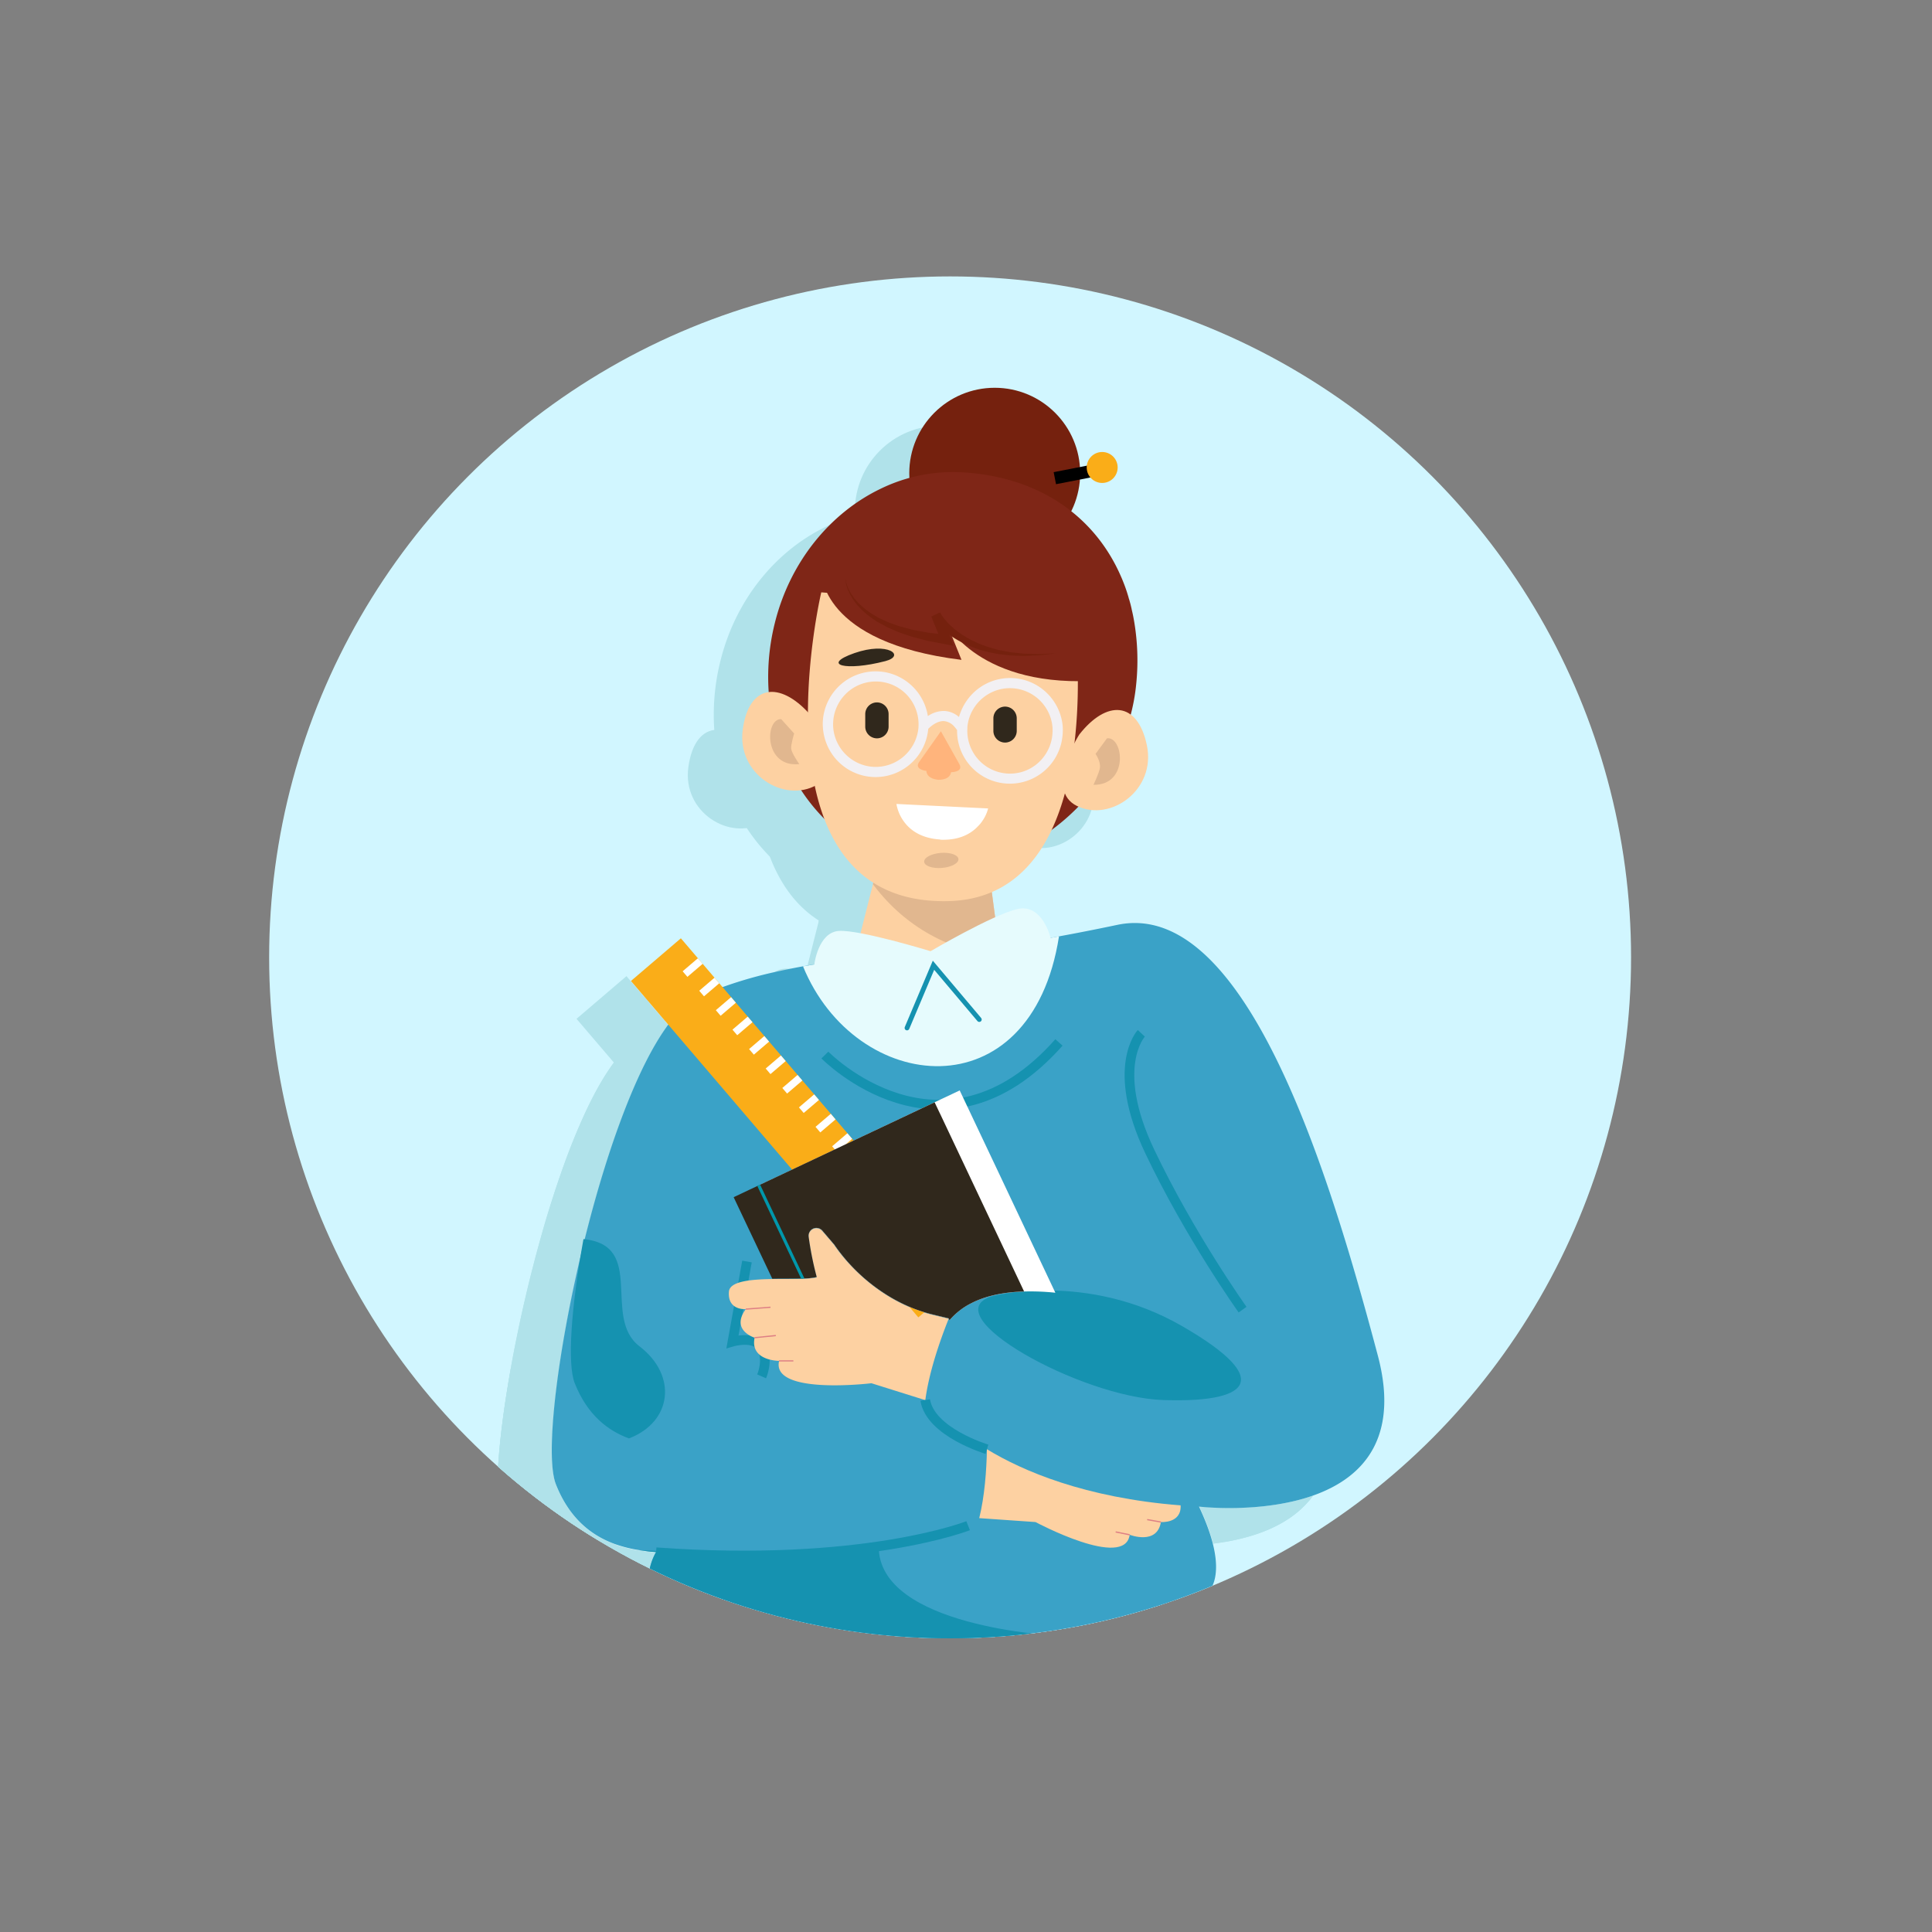 <svg id="Layer_1" data-name="Layer 1" xmlns="http://www.w3.org/2000/svg" xmlns:xlink="http://www.w3.org/1999/xlink" viewBox="0 0 800 800"><rect x="0" y="0" width="800" height="800" fill="#808080" stroke="none"/><defs><style>.cls-1,.cls-20,.cls-23,.cls-27{fill:none;}.cls-2{fill:#d1f6ff;}.cls-3{clip-path:url(#clip-path);}.cls-4,.cls-5,.cls-6,.cls-7{fill:#b0e2ea;}.cls-17,.cls-5{opacity:0.2;}.cls-21,.cls-6{opacity:0.5;}.cls-22,.cls-7{opacity:0.1;}.cls-8{fill:#75210e;}.cls-9{fill:#fdd1a2;}.cls-10{fill:#e1b78f;}.cls-11{fill:#7f2617;}.cls-12{fill:#f2f0f3;}.cls-13,.cls-22{fill:#fff;}.cls-14{fill:#30281c;}.cls-15{fill:#ffb47c;}.cls-16{fill:#e6fbfd;}.cls-17,.cls-18{fill:#33334e;}.cls-19{fill:#3aa2c7;}.cls-20,.cls-23{stroke:#1592b0;}.cls-20{stroke-linecap:round;stroke-width:2px;}.cls-20,.cls-23,.cls-27{stroke-miterlimit:10;}.cls-21{fill:#23233b;}.cls-23{stroke-width:4px;}.cls-24{fill:#1592b0;}.cls-25{fill:#faad18;}.cls-26{fill:#0097ab;}.cls-27{stroke:#de7f84;stroke-width:0.5px;}</style><clipPath id="clip-path"><circle class="cls-1" cx="393.42" cy="396.43" r="281.97"/></clipPath></defs><circle class="cls-2" cx="393.42" cy="396.43" r="281.97"/><g class="cls-3"><circle class="cls-4" cx="389.36" cy="211.63" r="35.38"/><polygon class="cls-4" points="393.77 427.52 328.24 424.06 338.93 381.8 343.47 363.88 385.67 366.23 391.72 412 393.77 427.52"/><path class="cls-4" d="M391.72,412c-14.48-1.76-36.45-8.28-52.79-30.19l4.54-17.92,42.2,2.35Z"/><path class="cls-4" d="M440.19,326.53a88.19,88.19,0,0,1-40.85,41,73.83,73.83,0,0,1-37.71,7.41,65.49,65.49,0,0,1-21.48-5.47,17.15,17.15,0,0,1-1.89-.82c-1.62-.76-3.19-1.62-4.72-2.51-20.26-11.73-34.36-33.86-37.38-59.7a91.35,91.35,0,0,1,2.12-32.62c6.18-25.22,22.68-45.53,43.62-55.66a68.47,68.47,0,0,1,35.25-6.85c32.24,2.33,54.29,19.39,64.62,43.4.29.62.51,1.22.76,1.82a62.57,62.57,0,0,1,2.09,6l0,0a7.74,7.74,0,0,1,.23.85,11.74,11.74,0,0,1,.41,1.35c.32,1,.56,2.08.81,3.19a.17.17,0,0,0,0,.09c.44,1.78.79,3.57,1.09,5.37a96.7,96.7,0,0,1,.82,25.27,80.56,80.56,0,0,1-7.84,27.89Z"/><path class="cls-4" d="M312.64,311.26c-12.26-13.59-25-12.33-27.6,6.36s17.14,30.72,30.53,23.12S312.64,311.26,312.64,311.26Z"/><path class="cls-4" d="M300.94,313.45c-6.85-.21-7.24,20.19,7.49,18.61,0,0-3.11-4.44-3.35-6.33-.21-1.61,1.23-6.34,1.23-6.34Z"/><path class="cls-4" d="M424.37,319.83c11.3-14.4,24.13-14,28,4.44s-15,31.83-28.86,25.18S424.37,319.83,424.37,319.83Z"/><path class="cls-4" d="M435.85,321.39c6.8-.88,9.22,19.37-5.59,19.28,0,0,2.34-5,2.65-6.93.45-2.72-1.8-5.9-1.8-5.9Z"/><path class="cls-4" d="M409.78,365.26v0c-.54.92-1.1,1.8-1.69,2.68v0c-8.12,12.13-20.23,20.5-38.16,20.86-24,.51-38.54-10-47-25.15a65.76,65.76,0,0,1-3.87-8.22c-14.91-37.88-1.53-94.48-1.53-94.48L422,269S430.59,330.34,409.78,365.26Z"/><path class="cls-4" d="M317.66,252.9s-.48,28.84,57.94,36l-5.78-14.31s15.39,28.48,69,22.25l-18-51.65-81.48-6.26Z"/><path class="cls-4" d="M414.76,286.21c-38.62,4.49-49.7-16-49.7-16l4.16,10.3c-42.06-5.13-41.71-25.89-41.71-25.89"/><path class="cls-4" d="M417.54,316.74a20.49,20.49,0,0,0-.46-3.14,22.53,22.53,0,0,0-1.21-3.81,22,22,0,0,0-6.62-8.65,21.83,21.83,0,0,0-27.08,0,22,22,0,0,0-6.61,8.65,21.74,21.74,0,0,0-1,2.78,9.79,9.79,0,0,0-5.9-2.49l-.09,0a11.82,11.82,0,0,0-6.89,2.12,21.16,21.16,0,0,0-.52-2.39,21.53,21.53,0,0,0-4.66-8.65,21.9,21.9,0,0,0-11.59-6.94,20.6,20.6,0,0,0-3.78-.52A21.93,21.93,0,0,0,319,309.79a20.6,20.6,0,0,0-.74,4.67,19.26,19.26,0,0,0,0,2.28,21.42,21.42,0,0,0,2.67,9.33A21.82,21.82,0,0,0,353.25,333a22.15,22.15,0,0,0,6-6.92,21.84,21.84,0,0,0,2.61-8.62c.2-.18.46-.45.78-.71,1.28-1.11,3.44-2.59,5.77-2.48h0a6.47,6.47,0,0,1,4.4,2.47,10.12,10.12,0,0,1,1,1.26,21.84,21.84,0,0,0,5.66,15,21.83,21.83,0,0,0,32.42,0,21.38,21.38,0,0,0,4.24-6.92,20.44,20.44,0,0,0,1.11-4.11,19.07,19.07,0,0,0,.3-2.56A23.53,23.53,0,0,0,417.54,316.74Zm-63.24,9.33A17.83,17.83,0,0,1,343,333a18,18,0,0,1-3.76.22,16.53,16.53,0,0,1-2-.22,17.76,17.76,0,0,1-14.77-16.25,18,18,0,0,1,0-2.08,17.72,17.72,0,0,1,7.43-13.52,17.67,17.67,0,0,1,27,8.65,17.24,17.24,0,0,1,.95,6.63c0,.11,0,.21,0,.32A17.7,17.7,0,0,1,354.3,326.07ZM405.52,333a17.43,17.43,0,0,1-10.7,3,17.68,17.68,0,0,1-15-9.9,17.4,17.4,0,0,1-1.78-8.63l0-.7a17.55,17.55,0,0,1,2.14-6.95,17.78,17.78,0,0,1,11.3-8.65,17,17,0,0,1,5.07-.49,17.88,17.88,0,0,1,3.29.49,17.71,17.71,0,0,1,13.44,15.6,15.5,15.5,0,0,1,.05,2.46,17.33,17.33,0,0,1-1.78,6.87A17.74,17.74,0,0,1,405.52,333Z"/><path class="cls-4" d="M386.63,350.44a15.76,15.76,0,0,1-1.86,4.39c-.34.52-.69,1.07-1.12,1.61-.18.23-.4.51-.64.76s-.23.24-.38.39c-2.85,3.12-7.53,6-15.38,5.8l0,0-.57-.05,0-.06c-7.32-.48-11.72-3.45-14.3-6.63a.39.39,0,0,1-.08-.1c-.22-.25-.42-.53-.61-.79v0a17,17,0,0,1-1.57-2.63,17.72,17.72,0,0,1-1.46-4.56Z"/><path class="cls-4" d="M340.59,321.41h0a4.86,4.86,0,0,1-4.84-4.84v-5.21a4.86,4.86,0,0,1,4.84-4.84h0a4.85,4.85,0,0,1,4.83,4.84v5.21A4.85,4.85,0,0,1,340.59,321.41Z"/><path class="cls-4" d="M393.65,323.16h0a4.86,4.86,0,0,1-4.84-4.84v-5.21a4.86,4.86,0,0,1,4.84-4.84h0a4.85,4.85,0,0,1,4.83,4.84v5.21A4.85,4.85,0,0,1,393.65,323.16Z"/><path class="cls-4" d="M374.34,371.37c.14,1.72-2.92,3.38-6.84,3.7s-7.21-.82-7.35-2.54,2.92-3.37,6.84-3.69S374.2,369.65,374.34,371.37Z"/><path class="cls-4" d="M344.09,289.42c-16.47,4.3-26.79,1.58-12.84-3.31S352.62,287.19,344.09,289.42Z"/><path class="cls-4" d="M374.7,332l-7.62-13.56-9,12.69c-2.25,3.16,3,3.73,3,3.73s-.26,3.11,4.92,3.68c5.2,0,5.27-3.15,5.27-3.15S376.6,335.41,374.7,332Z"/><path class="cls-4" d="M550.7,595.68c0,.61,0,1.22,0,1.81,0,.26,0,.51,0,.76,0,.67-.07,1.35-.14,2,0,.46-.08.93-.14,1.38v0c0,.31-.08.62-.13.92a4.85,4.85,0,0,1-.08.55c-.06.39-.11.76-.18,1.12s-.1.53-.16.79-.14.69-.22,1-.22.92-.34,1.38a.61.61,0,0,1,0,.18,5.12,5.12,0,0,1-.19.67c-.14.5-.28,1-.45,1.45s-.4,1.19-.62,1.75-.45,1.13-.7,1.67-.5,1.09-.78,1.61-.47.9-.72,1.34-.66,1.14-1,1.68-.64,1-1,1.42-.67.92-1,1.38-.63.78-1,1.15a40.12,40.12,0,0,1-7.65,6.79,46.2,46.2,0,0,1-4.3,2.63c-.49.27-1,.52-1.5.78l-1.51.74c-1,.48-2.06.93-3.12,1.34l-1.59.61q-1.7.64-3.42,1.17c-.48.15-.95.29-1.44.42-2,.6-4.08,1.12-6.13,1.54h0c-1.32.3-2.63.55-4,.77H507c-1.17.2-2.33.38-3.47.53-.87.11-1.73.22-2.57.3-1.25.15-2.47.26-3.67.36h-.21l-2.36.17c-1.42.08-2.79.14-4.12.18-.47,0-.93,0-1.4,0a122.93,122.93,0,0,1-15.26-.58c5.68,12,7.32,20.37,7.05,26.11,0,.28,0,.56,0,.83s-.08.78-.13,1.15l-.05.33c0,.28-.09.56-.14.83s-.15.73-.25,1.07a7.3,7.3,0,0,1-.28,1,13.51,13.51,0,0,1-1.09,2.5,9.1,9.1,0,0,1-.54.89,10.82,10.82,0,0,1-1.35,1.62c-.17.17-.36.34-.53.48a4.72,4.72,0,0,1-.64.52l-.36.25a5.39,5.39,0,0,1-.7.42l-.29.15-.05,0-.51.21a.16.16,0,0,0-.1,0c12.18,27.19,4.26,36,4.26,36,.92,3.6,1.79,7.44,2.62,11.49.13.58.23,1.16.36,1.75,1.29,6.4,2.5,13.29,3.62,20.54.19,1.19.37,2.39.54,3.59.07.42.13.84.19,1.26.2,1.32.39,2.64.58,4,.7,5,1.37,10.1,2,15.31.14,1.07.26,2.15.39,3.24.17,1.42.34,2.85.49,4.29.21,1.68.39,3.38.58,5.08.33,3,.64,6,.95,9.07.13,1.2.24,2.4.36,3.6.16,1.48.3,3,.44,4.46.28,3,.54,6,.81,8.93.17,1.77.33,3.54.47,5.3.23,2.68.45,5.37.67,8q.72,8.85,1.32,17.46l0,.33,0,.71c.09,1.13.17,2.25.25,3.37.09,1.38.18,2.72.26,4.06.06.7.11,1.39.14,2.09.08,1,.14,1.92.21,2.88s.14,2.22.2,3.31c.17,2.72.34,5.38.5,8,.2,3.29.37,6.49.54,9.59.11,1.87.21,3.72.3,5.51l.09,1.78c.44,8.28.8,15.77,1.06,22.13,0,.91.08,1.8.11,2.67.08,1.73.14,3.37.21,4.9.07,1.92.14,3.66.2,5.26,0,1.26.09,2.43.12,3.47v0c0,.78.07,1.5.08,2.14a1.14,1.14,0,0,1,0,.26c0,.33,0,.64,0,.92v0c0,.47,0,.89,0,1.25,0,.2,0,.41,0,.59a3.23,3.23,0,0,1,0,.44c0,.25,0,.45,0,.59s0,.27,0,.27H466.64l-201.17-.5c0-.08,0-.14,0-.22a.7.7,0,0,0,0-.14l-.33-1.59c0-.14-.06-.3-.09-.47-.44-2.1-1.1-5.4-1.94-9.87-.08-.35-.14-.69-.2-1.05-.42-2.15-.88-4.57-1.36-7.24l-.34-1.81q-.57-3.07-1.19-6.61c-.09-.53-.18-1.06-.29-1.61-.44-2.48-.91-5.1-1.39-7.89l-.53-3.12c-.06-.36-.13-.7-.19-1.06-.16-.94-.31-1.89-.48-2.85-1.13-6.65-2.36-14-3.67-22.22-.23-1.45-.47-2.91-.7-4.41q-1-6.63-2.17-13.85v0c-.37-2.46-.76-5-1.15-7.55q-.49-3.21-1-6.54c-.32-2.21-.67-4.47-1-6.78-9.81-66.28-3-91-1.54-95.33l.26-.68c-3.81-3.51-2.21-11.11.62-18.33v0a112.49,112.49,0,0,1,8.58-16.66c-.45-.42-.88-.84-1.31-1.26l-.18-.19-.58-.62-.42-.47a31.65,31.65,0,0,1-2.23-2.79,3.41,3.41,0,0,1-.3-.44,8.65,8.65,0,0,1-.51-.78c-.13-.19-.25-.39-.36-.58s-.17-.29-.27-.45c-.22-.37-.4-.75-.61-1.12a.69.69,0,0,0-.06-.13c-.15-.31-.31-.61-.44-.92l-.1-.22s0,0,0-.07a.35.35,0,0,1,0-.08c-.09-.24-.2-.47-.28-.7s-.15-.38-.22-.57,0-.07,0-.12c-.11-.33-.22-.64-.31-1l-.32-1.06-.09-.41c-.08-.29-.14-.59-.19-.87s-.14-.77-.2-1.14-.09-.75-.14-1.12a19.06,19.06,0,0,1-.06-3.19v-.29q0-.57.09-1.08c0-.05,0-.09,0-.14,0-.37.09-.75.15-1.11v0q.09-.57.21-1.08c.07-.37.15-.72.23-1.06.17-.67.36-1.3.56-1.87.09-.3.2-.56.3-.83.2-.53.4-1,.57-1.4s.36-.77.52-1c.3-.56.5-.87.5-.87-1.5-.11-3.12-.27-4.82-.49l-1.11-.14-.58-.09-.39-.06h-.07l-.47-.08-1.36-.23c-.45-.1-.9-.17-1.37-.28-1.05-.22-2.12-.47-3.2-.77-.36-.09-.73-.2-1.11-.31-1-.28-1.9-.59-2.85-1-.5-.19-1-.38-1.5-.59l-1.08-.46c-.67-.29-1.32-.62-2-1l-1.41-.76c-.5-.28-1-.56-1.46-.88s-.95-.61-1.42-.92-1-.7-1.48-1.07-1-.75-1.42-1.14a9,9,0,0,1-.8-.69c-.47-.4-.94-.84-1.39-1.29s-.9-.91-1.34-1.39c-.22-.22-.42-.45-.64-.7s-.42-.49-.62-.72c-.41-.5-.81-1-1.22-1.55-.2-.26-.39-.53-.59-.81-.41-.54-.8-1.1-1.16-1.68-.18-.28-.36-.55-.53-.83-.39-.62-.76-1.26-1.12-1.92-.09-.15-.19-.32-.27-.48-.28-.48-.53-1-.78-1.5-.17-.33-.34-.68-.49-1s-.33-.7-.49-1.06c-.33-.72-.64-1.45-.93-2.21-.14-.38-.29-.77-.41-1.19s-.22-.78-.31-1.2a35.44,35.44,0,0,1-.66-4.27c-.06-.61-.11-1.27-.15-1.92l0-.75a5.49,5.49,0,0,1,0-.58C206,618.78,206,617,206,615c0-.67,0-1.36,0-2s0-1.09.05-1.65a2.62,2.62,0,0,1,0-.28c0-.47,0-.94.07-1.44s0-.87.06-1.31.05-.85.08-1.29c.11-1.81.25-3.7.42-5.65.06-.73.12-1.48.2-2.23s.17-1.84.28-2.77.2-1.89.31-2.87c.1-.82.19-1.63.28-2.45.15-1.16.3-2.33.46-3.5s.29-2.24.45-3.38c.81-5.7,1.78-11.69,2.89-17.88q1-5.64,2.18-11.47c.3-1.41.58-2.87.89-4.32.15-.76.31-1.53.48-2.29s.31-1.5.49-2.26c.12-.55.23-1.08.35-1.61.25-1.15.52-2.32.78-3.48.35-1.56.71-3.1,1.08-4.66s.73-3.1,1.11-4.66.73-3,1.11-4.44c.54-2.15,1.1-4.3,1.66-6.45l.44-1.64c.58-2.17,1.17-4.34,1.78-6.47q2-7.26,4.24-14.29c.42-1.33.85-2.66,1.28-4a1.8,1.8,0,0,1,.06-.22c.46-1.39.91-2.76,1.38-4.12.18-.57.39-1.15.57-1.71l.61-1.75c.39-1.12.78-2.21,1.17-3.32q2.13-6,4.39-11.53c.81-2,1.62-3.93,2.45-5.82.18-.43.37-.87.56-1.29q1.54-3.5,3.1-6.73c.14-.28.28-.54.41-.82.29-.61.6-1.2.9-1.8q1.13-2.22,2.28-4.3,2.42-4.38,4.87-8c.15-.21.29-.43.43-.64h0c.51-.74,1-1.48,1.56-2.18a49.72,49.72,0,0,1,3.93-4.74l.26-.3.61-.62a28.31,28.31,0,0,1,5.49-4.4c.36-.22.71-.41,1.06-.59.78-.41,1.58-.8,2.39-1.17.23-.13.47-.24.7-.35l.27-.12,1-.44.33-.14,0,0,.84-.36a2.28,2.28,0,0,1,.36-.15s0,0,0,0c1.7-.74,3.43-1.44,5.22-2.09h0a1.85,1.85,0,0,1,.29-.13c1.14-.42,2.3-.83,3.47-1.22l1.92-.64,2.77-.85c.92-.28,1.86-.57,2.81-.83s1.89-.53,2.84-.78c.47-.14,1-.27,1.42-.39s1-.25,1.45-.36c1.08-.26,2.15-.53,3.24-.78l2.56-.59c3.4-.78,6.85-1.47,10.25-2.09a1.25,1.25,0,0,1,.19,0l.48-.08c1.41-.27,2.81-.5,4.2-.73s2.51-.41,3.74-.61l.09,0c4.37-.67,8.62-1.23,12.67-1.7l2.42-.28,2.62-.28,4-.41h.23c.74-.08,1.45-.14,2.17-.2,2.12-.19,4.15-.36,6-.5h.11l5.4-.38c.39,0,.76,0,1.13-.06l1.21-.06.68-.05c4.76-.23,7.57-.3,7.57-.3s.9,0,2.81-.12l.45,0,1-.06,2.47-.19c1.76-.14,3.9-.34,6.42-.63h0c1.89-.2,4-.45,6.32-.73,1.23-.15,2.54-.33,3.9-.51l2.95-.41h0l1.66-.25c.71-.09,1.42-.2,2.16-.31l2.46-.38,1.61-.24c1-.16,2.1-.33,3.2-.52l2.68-.44c1.48-.25,3-.5,4.55-.78.94-.14,1.88-.31,2.84-.48a.42.42,0,0,1,.13,0l.23,0c.25,0,.49-.08.74-.12l2.57-.47c7.24-1.31,15.3-2.9,24.24-4.77a34.85,34.85,0,0,1,7.25-.77c.6,0,1.19,0,1.78.06a1,1,0,0,1,.24,0h0l.25,0c.45,0,.92.08,1.37.14a20.22,20.22,0,0,1,2.19.3c.26,0,.53.09.79.15a24,24,0,0,1,2.95.74c.28.07.55.15.83.25.54.15,1.08.34,1.62.54s1,.38,1.5.58a.33.33,0,0,1,.12.05l.72.32a.46.46,0,0,1,.16.07,9.37,9.37,0,0,1,.92.42.45.45,0,0,1,.12.06l1,.48c1.18.6,2.39,1.28,3.56,2,.43.25.87.53,1.29.83s1,.68,1.53,1.06c.69.48,1.36,1,2,1.54l.72.56.58.49c.39.32.78.67,1.18,1s1.06.94,1.59,1.44a.05.05,0,0,1,0,0c.86.78,1.7,1.59,2.53,2.45.39.39.78.8,1.15,1.2a2.4,2.4,0,0,1,.22.24c.38.39.75.79,1.12,1.21,1.05,1.13,2.06,2.31,3.06,3.53s2.25,2.79,3.36,4.26c.54.72,1.07,1.46,1.6,2.2.06.09.13.17.19.25l.15.22q2.93,4.11,5.73,8.67,2.08,3.35,4.07,6.92c.05.08.09.18.14.25.56,1,1.12,2,1.67,3,.67,1.25,1.34,2.51,2,3.81h0s0,.05.05.08c.26.5.51,1,.78,1.5.16.31.33.64.48,1,1,1.89,1.91,3.84,2.84,5.79l.08.17q1.51,3.2,3,6.48,1.22,2.69,2.38,5.43c2.89,6.7,5.65,13.65,8.29,20.73.62,1.62,1.21,3.27,1.8,4.91.41,1.09.8,2.2,1.19,3.29.78,2.2,1.56,4.42,2.32,6.63,1.14,3.31,2.27,6.63,3.34,10,.72,2.25,1.45,4.5,2.16,6.74.35,1.11.7,2.23,1.06,3.34.68,2.22,1.37,4.43,2,6.65,1.68,5.53,3.31,11,4.84,16.41.31,1.07.62,2.15.92,3.23,1.45,5.1,2.83,10.12,4.16,15,.31,1.15.62,2.31.94,3.44.6,2.28,1.2,4.53,1.79,6.73.28,1.07.55,2.12.78,3.15.47,2,.84,3.94,1.12,5.82.11.62.19,1.24.27,1.85.14,1,.25,2,.31,3C550.64,592.3,550.7,594,550.7,595.68Z"/><path class="cls-5" d="M474,678c-32.65,18.81-193.87,42.72-227.22,28.19h0a110.63,110.63,0,0,1,8.58-16.67,29.26,29.26,0,0,1-8-11.51Z"/><path class="cls-4" d="M499.07,927.88H466.64l-201.17-.5c0-.08,0-.14,0-.22a.7.7,0,0,0,0-.14l-.33-1.59c0-.14-.06-.3-.09-.47-.44-2.1-1.1-5.4-1.94-9.87-.08-.35-.14-.69-.2-1.05-.42-2.15-.88-4.57-1.36-7.24l-.34-1.81q-.57-3.07-1.19-6.61c-.09-.53-.18-1.06-.29-1.61-.44-2.48-.91-5.1-1.39-7.89l-.53-3.12c-.06-.36-.13-.7-.19-1.06-.16-.94-.31-1.89-.48-2.85-1.13-6.65-2.36-14-3.67-22.22-.23-1.45-.47-2.91-.7-4.41q-1-6.63-2.17-13.85v0c-.37-2.46-.76-5-1.15-7.55q-.49-3.21-1-6.54c-.32-2.21-.67-4.47-1-6.78-9.81-66.28-3-91-1.54-95.33l.26-.68c19.08,13.26,37.31,18.28,53.58,18.78,39.77,1.18,58.58-26.9,58.58-26.9s35.19,40.33,91.1,15.18c3.21-1.45,6.49-3.1,9.82-5a172.76,172.76,0,0,0,19-12.62c.92,3.6,1.79,7.44,2.62,11.49.13.58.23,1.16.36,1.75,1.29,6.4,2.5,13.29,3.62,20.54.19,1.19.37,2.39.54,3.59.07.42.13.84.19,1.26.2,1.32.39,2.64.58,4,.7,5,1.37,10.1,2,15.31.14,1.07.26,2.15.39,3.24.17,1.42.34,2.85.49,4.29.21,1.68.39,3.38.58,5.08.33,3,.64,6,.95,9.07.13,1.2.24,2.4.36,3.6.16,1.48.3,3,.44,4.46l.42,4.46c.14,1.5.27,3,.39,4.47.17,1.77.33,3.54.47,5.3.23,2.68.45,5.37.67,8q.72,8.85,1.32,17.46l0,.33c.09,1.37.18,2.74.28,4.08s.18,2.72.26,4.06c.06.7.11,1.39.14,2.09.08,1,.14,1.92.21,2.88s.14,2.22.2,3.31c.19,2.73.34,5.4.5,8,.2,3.29.37,6.49.54,9.59.11,1.87.21,3.72.3,5.51l.09,1.78c.44,8.28.8,15.77,1.06,22.13,0,.91.08,1.8.11,2.67.08,1.73.14,3.37.21,4.9.07,1.92.14,3.66.2,5.26,0,1.26.09,2.43.12,3.47v0c0,.78.07,1.5.08,2.14a1.14,1.14,0,0,1,0,.26c0,.33,0,.64,0,.92v0c0,.46,0,.88,0,1.25,0,.2,0,.41,0,.59a3.23,3.23,0,0,1,0,.44c0,.25,0,.45,0,.59S499.07,927.88,499.07,927.88Z"/><path class="cls-4" d="M517.25,636.21c-20.68,6-43.3,3.32-43.3,3.32,13.93,29.52,3.47,36.8.65,38.15l-.06,0-.51.22-.08,0c-14.39,5.9-34.56,11.19-57.29,15.16-53.76,9.39-121.83,11.37-161.35-3.65-16.44-15.23-6.16-31.07-6.16-31.07-2.11-.16-4.46-.39-7-.79A53.77,53.77,0,0,1,231.83,655c-9.13-3.38-18.46-10.21-24.14-24.64-3.4-8.6-1.51-34,3.9-64.1,9.86-54.92,31.47-125.32,54-136.91a102.09,102.09,0,0,1,11.46-5,175.26,175.26,0,0,1,22.47-6.46c3.48-.77,7-1.47,10.44-2.11,2.83-.53,5.65-1,8.43-1.42h.09a391.67,391.67,0,0,1,46.28-4.24S380,410,416,403.39q10.83-2,24.23-4.78c47.67-10,80.43,80.69,100.9,153,2.48,8.73,4.77,17.19,6.89,25.16C558,614.4,538.67,630,517.25,636.21Z"/><path class="cls-4" d="M412.43,404c0-.07-3.37-14.48-13.89-11.91s-35.78,17.42-35.78,17.42-29.43-9-38-8.39S314.63,415,314.63,415h0l-4.68.79C331.69,469,404.46,477,416,403.39Z"/><polyline class="cls-4" points="353.05 441.33 364.01 415.36 382.97 437.83"/><path class="cls-6" d="M499.07,927.88H466.64l-201.17-.5c0-.08,0-.14,0-.22a.7.7,0,0,0,0-.14l-.33-1.59c0-.14-.06-.3-.09-.47-.44-2.1-1.1-5.4-1.94-9.87-.08-.35-.14-.69-.2-1.05-.42-2.15-.88-4.57-1.36-7.24l-.34-1.81q-.57-3.07-1.19-6.61c-.09-.53-.18-1.06-.29-1.61-.44-2.48-.91-5.1-1.39-7.89l-.53-3.12c-.06-.36-.13-.7-.19-1.06-.16-.94-.31-1.89-.48-2.85-1.13-6.65-2.36-14-3.67-22.22-.23-1.45-.47-2.91-.7-4.41q-1-6.63-2.17-13.85v0c-.37-2.46-.76-5-1.15-7.55q-.49-3.21-1-6.54c-.32-2.21-.67-4.47-1-6.78-9.81-66.28-3-91-1.54-95.33l.26-.68c19.08,13.26,37.31,18.28,53.58,18.78-17.08,100,105.59,154.32,166.49,174.86,13.75,4.65,24.34,7.57,29.47,8.91C497.87,927.6,499.07,927.88,499.07,927.88Z"/><path class="cls-7" d="M498,906.4c-2.59-35.89-11.1-110.95-38.79-179.88a171.17,171.17,0,0,0,19-12.61c8.09,31.85,13.24,83,16.4,127.38l0,.33Z"/><path class="cls-4" d="M319,452.54s48.38,49.58,96.93-5.22"/><path class="cls-4" d="M286.78,538l-6,33.2s9.08-2.69,12.07,2.43,0,11.93,0,11.93"/><path class="cls-4" d="M378.35,647.43s-43.36,17.18-129.2,11"/><path class="cls-4" d="M279.3,550.54c-.62,7.9,7,7.21,7,7.21-6.45,8.77,3.64,11.83,3.64,11.83-2,9.63,10.14,9.6,10.14,9.6-3.4,14.31,38.24,9.26,38.24,9.26l22.3,6.95c1.51-11.47,5.94-24.34,9.69-33.72-2.15-.52-4.34-1-6.57-1.59-26.82-6.56-40.86-29-40.86-29l-4.91-5.75a3.23,3.23,0,0,0-5.66,2.49,135.23,135.23,0,0,0,3.34,16.72C308.1,546.54,279.89,542.64,279.3,550.54Z"/><path class="cls-4" d="M466.34,639c.38,7.57-8.16,6.91-8.16,6.91-1.61,9.7-12.93,5.26-12.93,5.26-2,14.56-39-5.26-39-5.26L383,644.3c2.22-9,3-19.5,3.19-28.52C400.78,624.68,426.52,635.87,466.34,639Z"/><path class="cls-4" d="M386.14,615.78s-23.44-7-25.56-20.39"/><path class="cls-4" d="M416.66,693.11c-53.76,9.39-121.83,11.37-161.35-3.65-16.44-15.23-6.16-31.07-6.16-31.07-2.11-.16-4.46-.39-7-.79l52,2.06L341.38,656C341.08,689.43,414.33,693,416.66,693.11Z"/><path class="cls-4" d="M388.18,552.45c-24.48,7.63,36.52,41.73,70.79,42.94s47.81-7.61,8-30.57S388.18,552.45,388.18,552.45Z"/><rect class="cls-4" x="294.97" y="391.07" width="27.2" height="183.2" transform="translate(-239.57 316.15) rotate(-40.51)"/><rect class="cls-4" x="260.13" y="414.79" width="8.31" height="3.04" transform="translate(-207.08 271.48) rotate(-40.51)"/><rect class="cls-4" x="267.01" y="422.84" width="8.31" height="3.04" transform="translate(-210.66 277.87) rotate(-40.51)"/><rect class="cls-4" x="273.88" y="430.89" width="8.31" height="3.04" transform="translate(-214.24 284.27) rotate(-40.51)"/><rect class="cls-4" x="280.76" y="438.95" width="8.31" height="3.04" transform="translate(-217.82 290.68) rotate(-40.51)"/><rect class="cls-4" x="287.64" y="447" width="8.31" height="3.04" transform="translate(-221.41 297.08) rotate(-40.51)"/><rect class="cls-4" x="294.52" y="455.05" width="8.31" height="3.04" transform="translate(-224.99 303.48) rotate(-40.51)"/><rect class="cls-4" x="301.4" y="463.1" width="8.31" height="3.04" transform="translate(-228.57 309.87) rotate(-40.51)"/><rect class="cls-4" x="308.28" y="471.15" width="8.31" height="3.04" transform="translate(-232.15 316.27) rotate(-40.51)"/><rect class="cls-4" x="315.16" y="479.2" width="8.31" height="3.04" transform="translate(-235.73 322.67) rotate(-40.51)"/><rect class="cls-4" x="322.04" y="487.25" width="8.31" height="3.04" transform="translate(-239.31 329.06) rotate(-40.51)"/><rect class="cls-4" x="328.92" y="495.3" width="8.31" height="3.04" transform="translate(-242.89 335.46) rotate(-40.51)"/><rect class="cls-4" x="335.8" y="503.36" width="8.31" height="3.04" transform="translate(-246.47 341.86) rotate(-40.51)"/><rect class="cls-4" x="342.68" y="511.41" width="8.31" height="3.04" transform="translate(-250.05 348.26) rotate(-40.51)"/><rect class="cls-4" x="349.56" y="519.46" width="8.31" height="3.04" transform="translate(-253.63 354.67) rotate(-40.51)"/><rect class="cls-4" x="356.44" y="527.51" width="8.31" height="3.04" transform="translate(-257.22 361.07) rotate(-40.51)"/><rect class="cls-4" x="363.31" y="535.56" width="8.31" height="3.04" transform="translate(-260.79 367.46) rotate(-40.51)"/><path class="cls-4" d="M401.53,550.45c-7.59.22-14.77,1.49-20.79,4.32l-.61.3c-.2.09-.4.2-.6.31a28.4,28.4,0,0,0-8.91,7l-.35-.81c-.32-.09-.66-.17-1-.24L363.71,560a61.29,61.29,0,0,1-9.29-3.06l-.6-.25c-.21-.08-.41-.18-.61-.27a68.16,68.16,0,0,1-10.07-5.52A74.17,74.17,0,0,1,322.84,531l-4.91-5.75a3.23,3.23,0,0,0-5.66,2.49,134.31,134.31,0,0,0,3.35,16.72,25.83,25.83,0,0,1-5.06.6h-.71l-18.21-38.55.58-.27,63.26-29.89,9-4.26,2.91-1.39.72-.33.7-.33,6.06-2.87,15.84,33.51L414.46,551A97.29,97.29,0,0,0,401.53,550.45Z"/><path class="cls-4" d="M401.53,550.45c-7.59.22-14.77,1.49-20.79,4.32l-.61.3c-.2.09-.4.2-.6.31a28.4,28.4,0,0,0-8.91,7l-.35-.81c-.32-.09-.66-.17-1-.24L363.71,560a61.29,61.29,0,0,1-9.29-3.06l-.6-.25c-.21-.08-.41-.18-.61-.27a68.16,68.16,0,0,1-10.07-5.52A74.17,74.17,0,0,1,322.84,531l-4.91-5.75a3.23,3.23,0,0,0-5.66,2.49,134.31,134.31,0,0,0,3.35,16.72,25.83,25.83,0,0,1-5.06.6h-.71l-.69,0c-3.52.09-7.76,0-12,.1l-16-33.77,9.81-4.64.58-.27.58-.27,63.26-29.89,9-4.26,2,4.2.49,1,.47,1,11.21,23.7h0Z"/><path class="cls-4" d="M310.56,545.07h-.71l-.69,0-18.1-38.31.58-.27.58-.27Z"/><path class="cls-4" d="M231.83,655c-9.13-3.38-18.46-10.21-24.14-24.64-3.4-8.6-1.51-34,3.9-64.1,28.08,2.71,8.13,34.86,24.92,47.71C253.58,627,251,647.68,231.83,655Z"/><line class="cls-4" x1="286.26" y1="557.75" x2="296.52" y2="556.97"/><line class="cls-4" x1="289.9" y1="569.58" x2="298.72" y2="568.69"/><line class="cls-4" x1="458.18" y1="645.93" x2="452.49" y2="644.91"/><line class="cls-4" x1="445.25" y1="651.19" x2="439.44" y2="650.01"/><path class="cls-4" d="M450.07,443.55s-13.11,14,3.49,48.91S492,558,492,558"/><rect class="cls-4" x="414.1" y="209.62" width="16.22" height="5.08" transform="translate(-32.8 84.74) rotate(-11.04)"/><circle class="cls-4" cx="433.86" cy="209.25" r="6.41"/><circle class="cls-8" cx="411.89" cy="195.95" r="35.38"/><polygon class="cls-9" points="416.3 411.84 350.77 408.38 361.46 366.12 366 348.21 408.2 350.55 414.25 396.32 416.3 411.84"/><path class="cls-10" d="M414.25,396.32c-14.48-1.77-36.45-8.28-52.79-30.2L366,348.21l42.2,2.34Z"/><path class="cls-11" d="M462.72,310.86a88.13,88.13,0,0,1-40.85,41,73.84,73.84,0,0,1-37.71,7.42,65.67,65.67,0,0,1-21.48-5.47,17.25,17.25,0,0,1-1.89-.83c-1.62-.75-3.19-1.62-4.72-2.5-20.26-11.74-34.36-33.86-37.38-59.7a91.75,91.75,0,0,1,2.11-32.63c6.19-25.22,22.69-45.52,43.63-55.66a68.56,68.56,0,0,1,35.25-6.84C431.92,197.94,454,215,464.3,239c.29.63.51,1.22.76,1.83a62.57,62.57,0,0,1,2.09,6h0a7.33,7.33,0,0,1,.23.86,12.21,12.21,0,0,1,.41,1.34c.32,1.06.56,2.09.81,3.2a.17.17,0,0,0,0,.09c.44,1.78.79,3.56,1.09,5.37a96.61,96.61,0,0,1,.82,25.26,80.52,80.52,0,0,1-7.84,27.9Z"/><path class="cls-9" d="M335.17,295.59c-12.26-13.6-25-12.33-27.6,6.35s17.14,30.73,30.53,23.13S335.17,295.59,335.17,295.59Z"/><path class="cls-10" d="M323.47,297.77c-6.85-.2-7.24,20.2,7.49,18.62,0,0-3.11-4.44-3.35-6.34-.21-1.61,1.23-6.33,1.23-6.33Z"/><path class="cls-9" d="M446.9,304.16c11.3-14.41,24.12-14,28,4.44s-15,31.83-28.86,25.18S446.9,304.16,446.9,304.16Z"/><path class="cls-10" d="M458.38,305.72c6.8-.89,9.22,19.37-5.59,19.27,0,0,2.34-5,2.65-6.92.45-2.73-1.8-5.9-1.8-5.9Z"/><path class="cls-9" d="M432.31,349.59v0c-.54.91-1.11,1.79-1.69,2.68v0c-8.12,12.13-20.23,20.51-38.16,20.87-24,.51-38.54-10-47-25.16a66.33,66.33,0,0,1-3.86-8.21c-14.91-37.89-1.53-94.49-1.53-94.49l104.52,8S453.12,314.66,432.31,349.59Z"/><path class="cls-11" d="M340.19,237.23s-.48,28.84,57.94,36l-5.78-14.3s15.39,28.48,69,22.25l-18-51.66-81.48-6.25Z"/><path class="cls-8" d="M437.29,270.53l-6.83.81c-2.28.09-4.58.23-6.88.26l-3.46-.12-1.73-.07c-.57-.05-1.15-.13-1.72-.19l-3.45-.41c-1.15-.21-2.28-.46-3.42-.69a47.19,47.19,0,0,1-13.14-5,36.83,36.83,0,0,1-5.85-4.13,14,14,0,0,1-1.34-1.22c-.43-.43-.89-.83-1.28-1.3s-.83-.91-1.21-1.41a16.7,16.7,0,0,1-1.15-1.62h0l3.61-1.7,4.16,10.3h0l1.21,3.37-3.31-.64-6.57-1.26c-1.1-.18-2.18-.53-3.26-.8l-3.24-.85c-1.09-.25-2.13-.68-3.19-1l-3.17-1.1c-1-.42-2.06-.9-3.08-1.34a26.3,26.3,0,0,1-3-1.47L363,257.32l-2.77-1.93a32.57,32.57,0,0,1-4.94-4.52l-.57-.62-.49-.68-1-1.35c-.32-.45-.57-1-.85-1.43a10.39,10.39,0,0,1-.77-1.48,15.37,15.37,0,0,1-1.61-6.39,15.09,15.09,0,0,0,2,6.16,9.36,9.36,0,0,0,.86,1.38c.31.44.58.91.93,1.33l1.06,1.23.52.61.6.55a30.87,30.87,0,0,0,5.07,4l2.78,1.64,2.93,1.35a25,25,0,0,0,3,1.19c1,.35,2,.73,3.05,1.06l3.13.83c1.05.25,2.07.59,3.15.75l3.18.59c1.07.17,2.11.44,3.2.52l6.44.74-2.1,2.73h0l-4.16-10.29,3.62-1.7h0c.17.32.47.81.75,1.22s.62.85.94,1.27.69.82,1,1.22a12.32,12.32,0,0,0,1.11,1.18,33.75,33.75,0,0,0,5.05,4.14,44.62,44.62,0,0,0,12.06,5.58c1.09.3,2.16.63,3.25.91l3.33.64c.55.11,1.11.23,1.66.32l1.69.18,3.39.37c2.26.14,4.54.16,6.82.24Z"/><path class="cls-12" d="M440.06,301.06a19,19,0,0,0-.45-3.13,21.69,21.69,0,0,0-1.22-3.81,22,22,0,0,0-6.61-8.66,21.83,21.83,0,0,0-27.08,0,22.12,22.12,0,0,0-6.61,8.66,20.3,20.3,0,0,0-1,2.78,9.86,9.86,0,0,0-5.9-2.5h-.09a11.71,11.71,0,0,0-6.9,2.12,19.15,19.15,0,0,0-.51-2.39,22,22,0,0,0-16.25-15.6,21.5,21.5,0,0,0-3.78-.51,21.9,21.9,0,0,0-22.2,16.11,21.18,21.18,0,0,0-.75,4.67,22.33,22.33,0,0,0,2.69,11.6,21.83,21.83,0,0,0,32.35,6.93,22.07,22.07,0,0,0,6-6.93,21.84,21.84,0,0,0,2.61-8.61c.2-.19.46-.45.78-.72,1.27-1.1,3.44-2.59,5.77-2.48l0,0a6.47,6.47,0,0,1,4.4,2.46,11,11,0,0,1,1,1.27,21.87,21.87,0,0,0,42.32,8.06,20.17,20.17,0,0,0,1.11-4.1,21.32,21.32,0,0,0,.3-2.56A21.57,21.57,0,0,0,440.06,301.06Zm-63.23,9.33a17.76,17.76,0,0,1-15.1,7.15,18.53,18.53,0,0,1-2-.22A17.78,17.78,0,0,1,345,301.06a17.83,17.83,0,0,1,0-2.07,17.39,17.39,0,0,1,.95-4.87,17.87,17.87,0,0,1,6.48-8.66,17.67,17.67,0,0,1,26.95,8.66,17.44,17.44,0,0,1,.95,6.63c0,.11,0,.2,0,.31A17.67,17.67,0,0,1,376.83,310.39Zm51.22,6.93a17.43,17.43,0,0,1-10.7,3,17.66,17.66,0,0,1-15-9.91,17.4,17.4,0,0,1-1.78-8.63l0-.7a17.5,17.5,0,0,1,2.14-6.94A17.8,17.8,0,0,1,414,285.46a17.45,17.45,0,0,1,5.07-.48,17.86,17.86,0,0,1,3.3.48,17.66,17.66,0,0,1,11.31,8.66,17.48,17.48,0,0,1,2.13,6.94,15.63,15.63,0,0,1,0,2.47,17.45,17.45,0,0,1-1.78,6.86A17.77,17.77,0,0,1,428.05,317.32Z"/><path class="cls-13" d="M409.16,334.76a16,16,0,0,1-1.87,4.4c-.33.51-.69,1.06-1.11,1.61-.18.23-.4.5-.64.75a4.58,4.58,0,0,1-.38.4c-2.85,3.12-7.53,6-15.38,5.8l0,0-.57-.06,0-.05c-7.32-.48-11.72-3.46-14.31-6.63a.86.86,0,0,0-.07-.1c-.22-.25-.42-.54-.61-.79v0a18,18,0,0,1-1.57-2.63,17.72,17.72,0,0,1-1.46-4.56Z"/><path class="cls-14" d="M363.12,305.73h0a4.85,4.85,0,0,1-4.84-4.83v-5.22a4.85,4.85,0,0,1,4.84-4.83h0a4.84,4.84,0,0,1,4.83,4.83v5.22A4.84,4.84,0,0,1,363.12,305.73Z"/><path class="cls-14" d="M416.17,307.48h0a4.84,4.84,0,0,1-4.83-4.84v-5.21a4.85,4.85,0,0,1,4.83-4.84h0a4.85,4.85,0,0,1,4.84,4.84v5.21A4.84,4.84,0,0,1,416.17,307.48Z"/><path class="cls-10" d="M396.86,355.7c.15,1.72-2.92,3.37-6.83,3.69s-7.21-.81-7.35-2.53,2.92-3.37,6.84-3.69S396.72,354,396.86,355.7Z"/><path class="cls-14" d="M366.61,273.75c-16.46,4.29-26.78,1.57-12.83-3.31S375.15,271.52,366.61,273.75Z"/><path class="cls-15" d="M397.23,316.37l-7.62-13.57-9,12.7c-2.25,3.15,3,3.73,3,3.73s-.26,3.11,4.92,3.67c5.2,0,5.27-3.14,5.27-3.14S399.13,319.74,397.23,316.37Z"/><path class="cls-16" d="M573.23,580c0,.6,0,1.21,0,1.81,0,.26,0,.51,0,.76,0,.67-.07,1.34-.14,2,0,.47-.08.94-.14,1.39v0c0,.31-.08.62-.13.92s0,.37-.08.54c-.06.39-.11.77-.18,1.12s-.1.54-.16.8-.14.69-.22,1-.22.92-.34,1.37a.67.67,0,0,1,0,.19,5.61,5.61,0,0,1-.19.67c-.14.5-.28,1-.45,1.45s-.4,1.19-.62,1.75-.46,1.12-.7,1.67-.5,1.09-.78,1.6-.47.91-.72,1.35-.66,1.13-1,1.68-.64,1-1,1.42-.67.92-1,1.37-.63.78-1,1.16a40.07,40.07,0,0,1-7.65,6.78,48.55,48.55,0,0,1-4.3,2.64l-1.5.78c-.5.25-1,.48-1.51.73-1,.49-2.06.94-3.12,1.34l-1.59.61q-1.7.66-3.42,1.17c-.48.16-1,.3-1.44.42-2,.61-4.08,1.13-6.13,1.55h0c-1.32.29-2.63.54-4,.76a.27.27,0,0,0-.13,0c-1.17.2-2.32.37-3.46.53-.87.11-1.73.22-2.57.29-1.25.16-2.47.27-3.67.36l-.22,0-2.35.17c-1.42.08-2.79.14-4.12.17l-1.4,0a124.35,124.35,0,0,1-15.26-.57c5.68,12,7.32,20.37,7,26.11,0,.28,0,.56,0,.83s-.07.78-.12,1.15l-.05.33c0,.28-.09.56-.14.82s-.15.74-.25,1.08a7.72,7.72,0,0,1-.28,1,13.11,13.11,0,0,1-1.09,2.49,6.78,6.78,0,0,1-.55.89,10.8,10.8,0,0,1-1.34,1.63c-.17.17-.36.34-.53.48a5.48,5.48,0,0,1-.64.51,3.38,3.38,0,0,1-.36.25,4.17,4.17,0,0,1-.7.42l-.29.16-.05,0c-.25.11-.42.19-.52.22a.15.15,0,0,0-.09,0c12.18,27.19,4.26,36,4.26,36q1.38,5.41,2.62,11.5c.12.58.23,1.15.36,1.75,1.29,6.39,2.49,13.29,3.62,20.54.18,1.19.37,2.39.54,3.59.07.42.13.84.19,1.26.2,1.31.39,2.64.58,4,.7,5,1.37,10.09,2,15.3.14,1.08.27,2.15.39,3.25.18,1.42.35,2.85.5,4.29.21,1.68.39,3.38.58,5.08.33,3,.64,6,.95,9.06.13,1.21.24,2.41.36,3.61.16,1.48.3,3,.44,4.46.28,3,.54,6,.81,8.92.17,1.78.33,3.54.47,5.31q.35,4,.67,8c.48,5.9.92,11.73,1.32,17.45l0,.33,0,.72c.09,1.12.17,2.25.25,3.37.09,1.37.18,2.71.26,4.05.06.71.11,1.39.14,2.1.08,1,.14,1.91.2,2.88s.14,2.22.21,3.31q.25,4.07.5,8c.2,3.29.37,6.49.54,9.59.11,1.87.2,3.71.3,5.51l.09,1.77c.44,8.29.8,15.77,1.06,22.14,0,.9.08,1.79.11,2.67.08,1.73.14,3.37.2,4.89.08,1.92.15,3.67.21,5.26,0,1.27.09,2.44.12,3.48v0c0,.78.06,1.49.08,2.13a1.23,1.23,0,0,1,0,.27c0,.33,0,.64,0,.92v0c0,.47,0,.89,0,1.25,0,.2,0,.4,0,.59a3.23,3.23,0,0,1,0,.44c0,.25,0,.45,0,.59s0,.27,0,.27H489.17L288,911.71c0-.08,0-.14,0-.22a.58.58,0,0,0,0-.14l-.33-1.59c0-.14-.06-.3-.1-.47-.43-2.11-1.09-5.4-1.93-9.88-.08-.34-.14-.68-.2-1-.42-2.15-.88-4.57-1.36-7.24l-.34-1.81q-.57-3.09-1.19-6.61c-.09-.53-.19-1.06-.29-1.61-.44-2.48-.91-5.1-1.39-7.89-.17-1-.35-2.06-.53-3.12-.07-.36-.13-.7-.19-1.06-.16-.94-.31-1.89-.48-2.86q-1.69-10-3.67-22.21c-.23-1.45-.47-2.92-.7-4.42q-1.05-6.62-2.17-13.85h0c-.37-2.47-.76-5-1.15-7.55q-.5-3.21-1-6.54c-.32-2.21-.67-4.48-1-6.78-9.81-66.29-3-91-1.55-95.33l.27-.69c-3.81-3.51-2.22-11.1.62-18.33h0a110.82,110.82,0,0,1,8.58-16.66c-.45-.42-.89-.84-1.31-1.27l-.18-.18-.58-.63-.42-.46a30.34,30.34,0,0,1-2.23-2.8,4.15,4.15,0,0,1-.3-.43c-.19-.27-.36-.52-.51-.78s-.25-.39-.36-.58-.17-.3-.27-.45c-.22-.38-.4-.75-.61-1.13A.66.66,0,0,0,271,665c-.16-.31-.31-.61-.44-.92a2.24,2.24,0,0,0-.11-.22s0-.05,0-.08a.22.22,0,0,1-.05-.08c-.09-.23-.2-.46-.28-.7s-.15-.37-.22-.56,0-.08,0-.12c-.11-.33-.22-.64-.32-1l-.31-1.06-.09-.4c-.08-.3-.14-.59-.19-.88s-.14-.76-.2-1.13-.09-.75-.14-1.13a18.94,18.94,0,0,1-.06-3.18v-.3c0-.37.06-.73.09-1.07,0,0,0-.1,0-.14q.06-.57.15-1.11v0c.06-.37.13-.73.2-1.07s.16-.72.24-1.06c.17-.67.36-1.3.56-1.88.09-.29.2-.56.3-.82.2-.53.4-1,.57-1.41s.36-.76.52-1c.29-.56.5-.88.5-.88-1.5-.1-3.12-.26-4.82-.48l-1.11-.14-.58-.09-.39-.07h-.08l-.46-.07-1.36-.24c-.45-.09-.91-.17-1.37-.28-1-.22-2.12-.47-3.2-.76l-1.11-.31c-.95-.29-1.9-.6-2.85-1-.5-.18-1-.37-1.5-.59l-1.08-.45c-.67-.3-1.32-.63-2-.95-.47-.25-.94-.5-1.41-.77s-1-.56-1.46-.87-1-.61-1.42-.92-1-.7-1.49-1.08-.95-.75-1.42-1.14c-.28-.21-.54-.45-.79-.68-.47-.41-.94-.84-1.39-1.3s-.9-.9-1.34-1.39c-.22-.21-.42-.45-.64-.7s-.42-.48-.62-.71c-.41-.5-.82-1-1.22-1.55-.2-.26-.39-.53-.59-.81-.41-.55-.8-1.11-1.16-1.68-.19-.29-.36-.55-.53-.83-.39-.63-.76-1.27-1.12-1.92-.1-.16-.19-.33-.27-.48-.28-.49-.53-1-.78-1.5-.17-.33-.34-.69-.5-1s-.32-.7-.48-1.06c-.33-.72-.64-1.45-.94-2.22-.14-.37-.28-.76-.4-1.18s-.22-.78-.31-1.2a35.63,35.63,0,0,1-.66-4.28c-.06-.61-.11-1.26-.15-1.92l0-.75a5.17,5.17,0,0,1,0-.57c-.08-1.67-.1-3.5-.08-5.45,0-.67,0-1.35,0-2s0-1.09.05-1.65a2.53,2.53,0,0,1,0-.28c0-.47,0-.94.07-1.44s0-.87.06-1.31.05-.86.08-1.29c.11-1.81.25-3.7.42-5.65.06-.73.12-1.48.2-2.23.08-.91.17-1.84.28-2.78s.2-1.89.31-2.87c.1-.81.19-1.62.28-2.45.14-1.15.3-2.32.46-3.49s.29-2.25.45-3.39c.81-5.69,1.78-11.68,2.88-17.87q1-5.64,2.19-11.47c.29-1.42.58-2.87.89-4.32.15-.76.31-1.53.48-2.29s.31-1.5.48-2.26c.13-.55.24-1.08.36-1.61.25-1.16.52-2.33.78-3.48.35-1.56.71-3.1,1.08-4.66s.73-3.11,1.11-4.67.73-3,1.1-4.43q.82-3.22,1.67-6.46c.14-.56.3-1.1.44-1.63.58-2.17,1.17-4.34,1.78-6.48,1.36-4.83,2.78-9.61,4.24-14.29.42-1.32.84-2.65,1.28-3.94a1.8,1.8,0,0,1,.06-.22c.46-1.39.91-2.76,1.38-4.12.18-.58.39-1.15.57-1.72l.61-1.74c.39-1.13.78-2.22,1.17-3.33,1.42-4,2.89-7.83,4.39-11.52.81-2,1.62-3.93,2.44-5.82.19-.44.38-.88.57-1.3,1-2.32,2.05-4.57,3.1-6.72.14-.28.28-.55.41-.83.29-.61.6-1.2.9-1.79q1.13-2.22,2.28-4.31c1.6-2.91,3.23-5.6,4.86-8,.16-.22.3-.44.44-.64h0c.51-.75,1-1.48,1.56-2.18a49.72,49.72,0,0,1,3.93-4.74,3.73,3.73,0,0,1,.26-.3l.61-.63a28.62,28.62,0,0,1,5.49-4.39c.36-.22.7-.41,1.06-.6.78-.4,1.58-.79,2.39-1.17l.7-.34.27-.12,1-.44.33-.14.05,0,.84-.36a3,3,0,0,1,.36-.16s0,0,0,0c1.7-.73,3.43-1.43,5.22-2.09h0a1.78,1.78,0,0,1,.29-.12c1.14-.42,2.3-.83,3.47-1.22.64-.22,1.27-.44,1.91-.64.92-.3,1.85-.58,2.78-.86s1.86-.56,2.81-.82,1.89-.53,2.84-.78c.47-.14.95-.27,1.42-.39s1-.25,1.45-.36q1.61-.4,3.24-.78c.86-.21,1.7-.41,2.56-.6,3.4-.78,6.85-1.46,10.25-2.09l.19,0,.48-.08c1.4-.26,2.81-.49,4.2-.73s2.51-.4,3.74-.61H341c4.37-.67,8.61-1.23,12.67-1.7l2.42-.28,2.62-.28,4-.41a.93.93,0,0,1,.23,0l2.17-.2c2.12-.19,4.15-.36,6-.5h.11l5.39-.37c.39,0,.77,0,1.14-.06l1.2-.07.69,0c4.76-.24,7.57-.3,7.57-.3s.9,0,2.8-.12a3.91,3.91,0,0,0,.46,0l1-.06c.73,0,1.55-.11,2.47-.19,1.76-.14,3.9-.34,6.42-.62h0c1.89-.2,4-.45,6.32-.73l3.9-.52,2.95-.4h0l1.67-.25,2.16-.31,2.46-.38c.53-.08,1.06-.15,1.61-.25,1-.15,2.1-.33,3.2-.51l2.68-.44c1.48-.25,3-.5,4.55-.78.94-.14,1.88-.31,2.84-.48a.42.42,0,0,1,.13,0l.23-.05c.25,0,.49-.08.73-.13l2.58-.46c7.24-1.31,15.3-2.91,24.24-4.78a35.52,35.52,0,0,1,7.25-.76c.6,0,1.19,0,1.78.06H472l.25,0c.45,0,.92.07,1.37.14a20.53,20.53,0,0,1,2.19.29l.79.16a25.92,25.92,0,0,1,2.95.73l.83.25c.54.16,1.07.35,1.62.55s1,.37,1.5.58l.12,0,.72.33a.76.76,0,0,1,.16.06c.31.13.6.27.92.42a.88.88,0,0,1,.12.07l1,.48a38.77,38.77,0,0,1,3.55,2c.44.25.88.53,1.3.82s1,.69,1.53,1.06c.68.49,1.36,1,2,1.55.24.19.49.37.72.56l.58.48,1.18,1c.53.45,1.06.93,1.59,1.43,0,0,0,0,.05.05.86.78,1.7,1.59,2.53,2.45.39.39.78.79,1.15,1.2l.22.23c.37.39.75.8,1.12,1.22,1.05,1.12,2.06,2.31,3.06,3.53s2.25,2.79,3.35,4.25c.55.72,1.08,1.47,1.61,2.2a1.81,1.81,0,0,0,.19.25,1.43,1.43,0,0,0,.15.22c1.95,2.75,3.86,5.63,5.73,8.68,1.39,2.23,2.74,4.53,4.07,6.92l.14.25c.56,1,1.12,2,1.67,3,.67,1.24,1.34,2.51,2,3.8v0s0,.05.05.08c.26.5.51,1,.78,1.49.15.32.33.64.48,1,1,1.89,1.91,3.84,2.84,5.79l.08.17c1,2.12,2,4.29,3,6.47.82,1.8,1.61,3.61,2.39,5.43,2.89,6.71,5.65,13.65,8.28,20.73.63,1.63,1.22,3.28,1.81,4.92.41,1.09.8,2.2,1.19,3.29.78,2.2,1.56,4.41,2.32,6.63,1.14,3.31,2.27,6.63,3.34,9.95.72,2.25,1.45,4.49,2.15,6.74.36,1.11.71,2.23,1.07,3.34.68,2.21,1.37,4.43,2,6.64,1.68,5.54,3.31,11,4.83,16.41.32,1.08.63,2.16.92,3.23,1.46,5.1,2.84,10.13,4.17,15,.31,1.16.62,2.31.94,3.45q.9,3.42,1.79,6.72c.28,1.08.55,2.13.78,3.15.47,2,.84,3.95,1.12,5.82.11.63.19,1.25.27,1.86.14,1,.25,2,.31,3C573.17,576.62,573.23,578.35,573.23,580Z"/><path class="cls-17" d="M496.48,662.28C463.83,681.09,302.61,705,269.26,690.47v0a110.16,110.16,0,0,1,8.58-16.67,29.23,29.23,0,0,1-8-11.5Z"/><path class="cls-18" d="M521.6,912.21H489.17L288,911.71c0-.08,0-.14,0-.22a.58.58,0,0,0,0-.14l-.33-1.59c0-.14-.06-.3-.1-.47-.43-2.11-1.09-5.4-1.93-9.88-.08-.34-.14-.68-.2-1-.42-2.15-.88-4.57-1.36-7.24l-.34-1.81q-.57-3.09-1.19-6.61c-.09-.53-.19-1.06-.29-1.61-.44-2.48-.91-5.1-1.39-7.89-.17-1-.35-2.06-.53-3.12-.07-.36-.13-.7-.19-1.06-.16-.94-.31-1.89-.48-2.86q-1.69-10-3.67-22.21c-.23-1.45-.47-2.92-.7-4.42q-1.05-6.62-2.17-13.85h0c-.37-2.47-.76-5-1.15-7.55q-.5-3.21-1-6.54c-.32-2.21-.67-4.48-1-6.78-9.81-66.29-3-91-1.55-95.33l.27-.69c19.08,13.26,37.31,18.28,53.58,18.78,39.76,1.19,58.58-26.89,58.58-26.89S416,741,471.89,715.86c3.21-1.45,6.49-3.11,9.82-5a169.94,169.94,0,0,0,19-12.62q1.38,5.41,2.62,11.5c.12.58.23,1.15.36,1.75,1.29,6.39,2.49,13.29,3.62,20.54.18,1.19.37,2.39.54,3.59.07.42.13.84.19,1.26.2,1.31.39,2.64.58,4,.7,5,1.37,10.09,2,15.3.14,1.08.27,2.15.39,3.25.18,1.42.35,2.85.5,4.29.21,1.68.39,3.38.58,5.08.33,3,.64,6,.95,9.06.13,1.21.24,2.41.36,3.61.16,1.48.3,3,.44,4.46l.42,4.46c.14,1.5.26,3,.39,4.46.17,1.78.33,3.54.47,5.31q.35,4,.67,8c.48,5.9.92,11.73,1.32,17.45l0,.33c.1,1.37.19,2.75.29,4.09s.18,2.71.26,4.05c.06.71.11,1.39.14,2.1.08,1,.14,1.91.2,2.88s.14,2.22.21,3.31c.18,2.73.34,5.4.5,8,.2,3.29.37,6.49.54,9.59.11,1.87.2,3.71.3,5.51l.09,1.77c.44,8.29.8,15.77,1.06,22.14,0,.9.08,1.79.11,2.67.08,1.73.14,3.37.2,4.89.08,1.92.15,3.67.21,5.26,0,1.27.09,2.44.12,3.48v0c0,.78.06,1.49.08,2.13a1.23,1.23,0,0,1,0,.27c0,.33,0,.64,0,.92v0c0,.45,0,.87,0,1.25,0,.2,0,.4,0,.59a3.23,3.23,0,0,1,0,.44c0,.25,0,.45,0,.59S521.6,912.21,521.6,912.21Z"/><path class="cls-19" d="M539.78,620.54c-20.68,6-43.3,3.31-43.3,3.31,13.93,29.53,3.47,36.81.65,38.16l-.06,0-.51.21a.19.19,0,0,0-.08,0c-14.39,5.9-34.56,11.19-57.3,15.16-53.76,9.39-121.82,11.36-161.34-3.66-16.44-15.22-6.16-31.07-6.16-31.07-2.11-.16-4.47-.39-7-.78a53.77,53.77,0,0,1-10.35-2.61c-9.13-3.38-18.46-10.22-24.14-24.64-3.4-8.61-1.52-34,3.9-64.1,9.86-54.92,31.47-125.33,54-136.91a100.3,100.3,0,0,1,11.46-5A176.41,176.41,0,0,1,322,402.25c3.48-.77,7-1.48,10.44-2.11,2.82-.53,5.65-1,8.43-1.42l.09,0a392.82,392.82,0,0,1,46.28-4.23s15.26-.19,51.21-6.75c7.23-1.32,15.29-2.9,24.24-4.78,47.67-10,80.43,80.69,100.9,153,2.48,8.73,4.77,17.18,6.89,25.15C580.53,598.72,561.2,614.31,539.78,620.54Z"/><path class="cls-16" d="M435,388.35c0-.06-3.37-14.47-13.89-11.9s-35.78,17.42-35.78,17.42-29.43-9-38-8.39-10.14,13.87-10.14,13.87h0l-4.68.79c21.74,53.19,94.51,61.15,106-12.42Z"/><polyline class="cls-20" points="375.58 425.65 386.54 399.69 405.5 422.16"/><path class="cls-21" d="M521.6,912.21H489.17L288,911.71c0-.08,0-.14,0-.22a.58.58,0,0,0,0-.14l-.33-1.59c0-.14-.06-.3-.1-.47-.43-2.11-1.09-5.4-1.93-9.88-.08-.34-.14-.68-.2-1-.42-2.15-.88-4.57-1.36-7.24l-.34-1.81q-.57-3.09-1.19-6.61c-.09-.53-.19-1.06-.29-1.61-.44-2.48-.91-5.1-1.39-7.89-.17-1-.35-2.06-.53-3.12-.07-.36-.13-.7-.19-1.06-.16-.94-.31-1.89-.48-2.86q-1.69-10-3.67-22.21c-.23-1.45-.47-2.92-.7-4.42q-1.05-6.62-2.17-13.85h0c-.37-2.47-.76-5-1.15-7.55q-.5-3.21-1-6.54c-.32-2.21-.67-4.48-1-6.78-9.81-66.29-3-91-1.55-95.33l.27-.69c19.08,13.26,37.31,18.28,53.58,18.78C305.13,827.58,427.8,881.9,488.7,902.44c13.75,4.65,24.34,7.57,29.47,8.91C520.4,911.92,521.6,912.21,521.6,912.21Z"/><path class="cls-22" d="M520.49,890.73c-2.58-35.9-11.09-111-38.78-179.89a168.4,168.4,0,0,0,19-12.61c8.09,31.86,13.24,83,16.39,127.39l0,.32Z"/><path class="cls-23" d="M341.57,436.87s48.38,49.57,96.92-5.22"/><path class="cls-23" d="M309.31,522.36l-6,33.19s9.08-2.68,12.07,2.43,0,11.94,0,11.94"/><path class="cls-23" d="M400.88,631.76s-43.36,17.18-129.2,11"/><path class="cls-9" d="M301.83,534.86c-.62,7.91,7,7.22,7,7.22-6.46,8.77,3.64,11.83,3.64,11.83-2,9.62,10.14,9.6,10.14,9.6-3.4,14.3,38.24,9.26,38.24,9.26l22.3,7c1.51-11.47,5.94-24.34,9.69-33.73l-6.57-1.58c-26.82-6.57-40.86-29-40.86-29l-4.92-5.75a3.23,3.23,0,0,0-5.65,2.49,134.77,134.77,0,0,0,3.34,16.72C330.63,530.87,302.42,527,301.83,534.86Z"/><path class="cls-9" d="M488.87,623.35c.38,7.57-8.16,6.9-8.16,6.9-1.61,9.7-12.93,5.27-12.93,5.27-2,14.56-39-5.27-39-5.27l-23.3-1.62c2.22-9,3-19.5,3.19-28.53C423.31,609,449.05,620.2,488.87,623.35Z"/><path class="cls-23" d="M408.67,600.1s-23.44-7-25.56-20.38"/><path class="cls-24" d="M439.18,677.44c-53.76,9.39-121.82,11.36-161.34-3.66-16.44-15.22-6.16-31.07-6.16-31.07-2.11-.16-4.47-.39-7-.78l52,2.06,47.18-3.71C363.61,673.76,436.86,677.33,439.18,677.44Z"/><path class="cls-24" d="M410.71,536.78c-24.48,7.63,36.52,41.72,70.79,42.94s47.81-7.62,8.05-30.57S410.71,536.78,410.71,536.78Z"/><rect class="cls-25" x="317.5" y="375.4" width="27.2" height="183.2" transform="translate(-223.99 327.03) rotate(-40.51)"/><rect class="cls-13" x="282.66" y="399.12" width="8.31" height="3.04" transform="translate(-191.5 282.35) rotate(-40.51)"/><rect class="cls-13" x="289.53" y="407.17" width="8.31" height="3.04" transform="translate(-195.08 288.75) rotate(-40.51)"/><rect class="cls-13" x="296.41" y="415.22" width="8.31" height="3.04" transform="translate(-198.66 295.15) rotate(-40.51)"/><rect class="cls-13" x="303.29" y="423.27" width="8.31" height="3.04" transform="translate(-202.24 301.56) rotate(-40.51)"/><rect class="cls-13" x="310.17" y="431.32" width="8.31" height="3.04" transform="translate(-205.82 307.95) rotate(-40.51)"/><rect class="cls-13" x="317.05" y="439.37" width="8.31" height="3.04" transform="translate(-209.4 314.35) rotate(-40.51)"/><rect class="cls-13" x="323.93" y="447.43" width="8.31" height="3.04" transform="translate(-212.98 320.75) rotate(-40.51)"/><rect class="cls-13" x="330.81" y="455.48" width="8.31" height="3.04" transform="translate(-216.56 327.14) rotate(-40.51)"/><rect class="cls-13" x="337.69" y="463.53" width="8.31" height="3.04" transform="translate(-220.15 333.54) rotate(-40.51)"/><rect class="cls-13" x="344.57" y="471.58" width="8.31" height="3.04" transform="translate(-223.73 339.94) rotate(-40.51)"/><rect class="cls-13" x="351.45" y="479.63" width="8.31" height="3.04" transform="translate(-227.31 346.34) rotate(-40.51)"/><rect class="cls-13" x="358.33" y="487.68" width="8.31" height="3.04" transform="translate(-230.89 352.74) rotate(-40.51)"/><rect class="cls-13" x="365.21" y="495.73" width="8.31" height="3.04" transform="translate(-234.47 359.14) rotate(-40.51)"/><rect class="cls-13" x="372.09" y="503.78" width="8.31" height="3.04" transform="translate(-238.05 365.54) rotate(-40.51)"/><rect class="cls-13" x="378.96" y="511.84" width="8.31" height="3.04" transform="translate(-241.63 371.94) rotate(-40.51)"/><rect class="cls-13" x="385.84" y="519.89" width="8.31" height="3.04" transform="translate(-245.21 378.33) rotate(-40.51)"/><path class="cls-13" d="M424.06,534.78c-7.59.21-14.77,1.49-20.79,4.31-.2.1-.4.21-.61.3l-.61.31a28.77,28.77,0,0,0-8.9,7l-.35-.81-1-.23-5.57-1.35A61.29,61.29,0,0,1,377,541.3l-.61-.26q-.3-.12-.6-.27a66.37,66.37,0,0,1-10.07-5.52,74,74,0,0,1-20.3-19.92l-4.91-5.75a3.23,3.23,0,0,0-5.66,2.49,134.22,134.22,0,0,0,3.35,16.73,25.94,25.94,0,0,1-5.06.59l-.71,0-18.21-38.55.58-.28L378,460.69l9-4.26,2.91-1.38.72-.34.7-.32,6.06-2.87L413.24,485,437,535.29A97.27,97.27,0,0,0,424.06,534.78Z"/><path class="cls-14" d="M424.06,534.78c-7.59.21-14.77,1.49-20.79,4.31-.2.1-.4.21-.61.3l-.61.31a28.77,28.77,0,0,0-8.9,7l-.35-.81-1-.23-5.57-1.35A61.29,61.29,0,0,1,377,541.3l-.61-.26q-.3-.12-.6-.27a66.37,66.37,0,0,1-10.07-5.52,74,74,0,0,1-20.3-19.92l-4.91-5.75a3.23,3.23,0,0,0-5.66,2.49,134.22,134.22,0,0,0,3.35,16.73,25.94,25.94,0,0,1-5.06.59l-.71,0-.69,0c-3.52.1-7.77,0-11.95.11l-16-33.77,9.81-4.64.58-.27.58-.28L378,460.69l9-4.26,2,4.21.49,1,.47,1,11.21,23.71h0Z"/><path class="cls-26" d="M333.09,529.39l-.71,0-.69,0-18.1-38.3.58-.27.58-.28Z"/><path class="cls-24" d="M260.42,595.62c-8.49-3.15-17.16-9.5-22.45-22.92-3.16-8-1.41-31.65,3.63-59.61,26.11,2.51,7.56,32.41,23.18,44.37C280.65,569.6,278.28,588.82,260.42,595.62Z"/><line class="cls-27" x1="308.79" y1="542.08" x2="319.05" y2="541.3"/><line class="cls-27" x1="312.43" y1="553.91" x2="321.25" y2="553.02"/><line class="cls-27" x1="322.57" y1="563.51" x2="328.52" y2="563.51"/><line class="cls-27" x1="480.71" y1="630.25" x2="475.02" y2="629.23"/><line class="cls-27" x1="467.78" y1="635.52" x2="461.97" y2="634.34"/><path class="cls-23" d="M472.59,427.87s-13.1,14,3.5,48.92,38.43,65.51,38.43,65.51"/><rect x="436.63" y="193.95" width="16.22" height="5.08" transform="translate(-29.39 88.76) rotate(-11.04)"/><circle class="cls-25" cx="456.39" cy="193.57" r="6.41"/></g></svg>